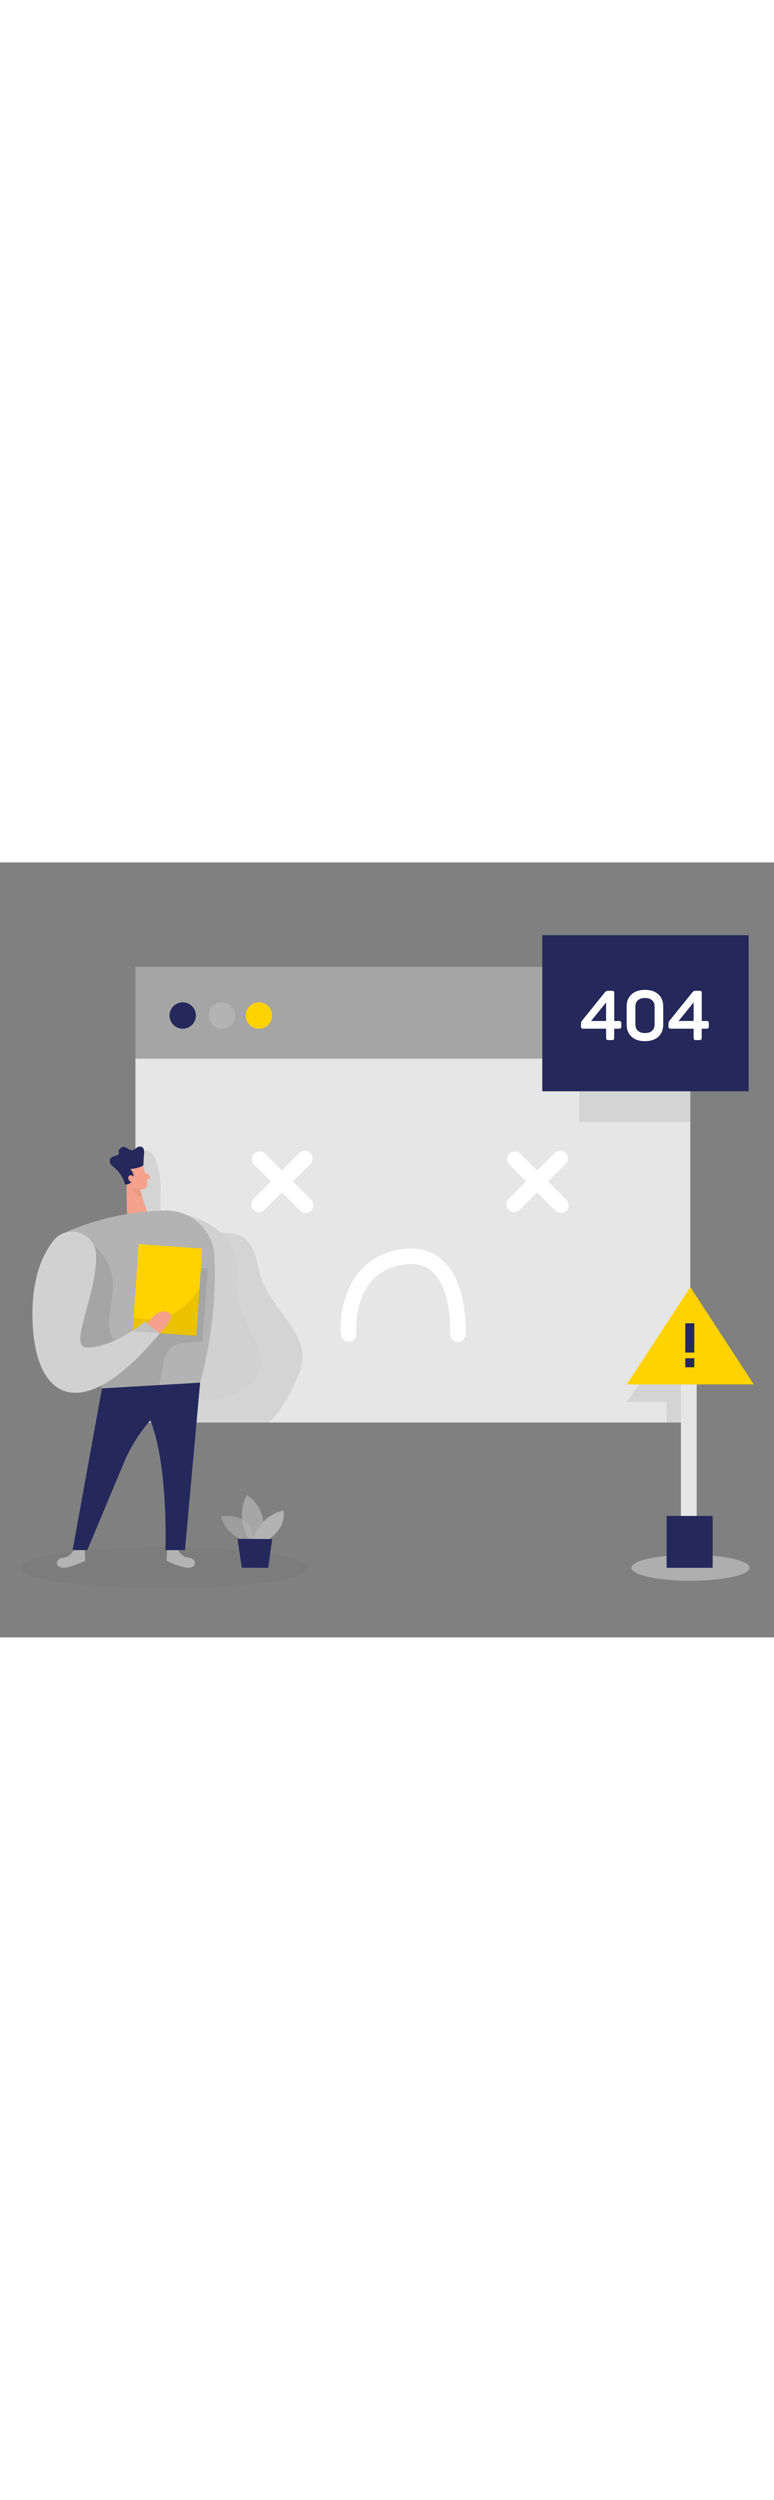<svg id="_0145_404_page_not_found" xmlns="http://www.w3.org/2000/svg" viewBox="0 0 500 500" data-imageid="404-page-not-found-62" imageName="404 Page Not Found" class="illustrations_image" style="width: 155px;"><rect x="0" y="0" width="500" height="500" fill="#808080" stroke="none"/><defs><style>.cls-1_404-page-not-found-62{opacity:.45;}.cls-1_404-page-not-found-62,.cls-2_404-page-not-found-62,.cls-3_404-page-not-found-62,.cls-4_404-page-not-found-62,.cls-5_404-page-not-found-62,.cls-6_404-page-not-found-62,.cls-7_404-page-not-found-62{fill:none;}.cls-8_404-page-not-found-62{fill:#fff;}.cls-2_404-page-not-found-62{opacity:.39;}.cls-9_404-page-not-found-62{fill:#f4a28c;}.cls-10_404-page-not-found-62{fill:#a5a5a5;}.cls-3_404-page-not-found-62{opacity:.58;}.cls-11_404-page-not-found-62{fill:#ce8172;}.cls-12_404-page-not-found-62{fill:#e6e6e6;}.cls-4_404-page-not-found-62{opacity:.03;}.cls-5_404-page-not-found-62{opacity:.73;}.cls-6_404-page-not-found-62{opacity:.08;}.cls-7_404-page-not-found-62{opacity:.31;}.cls-13_404-page-not-found-62{fill:#24285b;}.cls-14_404-page-not-found-62{fill:#000001;}.cls-15_404-page-not-found-62{fill:#ffd200;}.cls-16_404-page-not-found-62{fill:#68e1fd;}</style></defs><g id="screen_error_404-page-not-found-62"><rect class="cls-10_404-page-not-found-62" x="87.48" y="67.36" width="358.45" height="59.28"/><rect class="cls-12_404-page-not-found-62" x="87.48" y="126.59" width="358.45" height="234.78"/><g class="cls-6_404-page-not-found-62"><polygon class="cls-14_404-page-not-found-62" points="432.24 309.34 404.93 348.17 430.63 348.17 430.63 361.37 445.93 361.37 444.96 314.01 432.24 309.34"/></g><g class="cls-6_404-page-not-found-62"><path class="cls-14_404-page-not-found-62" d="m91.97,186.63s7.43-5.01,10.9,13.37c3.48,18.38-6.73,34,17.71,37.78,24.44,3.78,40.41-6.54,46.04,22.79,5.63,29.33,37.37,42.59,26.52,69.11-10.85,26.52-19.89,31.69-19.89,31.69h-85.78s-.65-164.29,4.49-174.74Z"/></g><circle class="cls-13_404-page-not-found-62" cx="118.04" cy="98.76" r="8.52"/><circle class="cls-16_404-page-not-found-62 targetColor" cx="143.39" cy="98.76" r="8.52" style="fill: rgb(179, 179, 179);"/><circle class="cls-15_404-page-not-found-62" cx="167.28" cy="98.76" r="8.52"/><path class="cls-8_404-page-not-found-62" d="m163.73,224.2c-1.95-1.95-1.95-5.1,0-7.05l29.73-29.73c1.95-1.95,5.1-1.95,7.05,0,1.95,1.95,1.95,5.1,0,7.05l-29.73,29.73c-1.95,1.95-5.1,1.95-7.05,0Z"/><path class="cls-8_404-page-not-found-62" d="m193.94,224.68l-29.73-29.73c-1.95-1.95-1.95-5.1,0-7.05,1.95-1.95,5.1-1.95,7.05,0l29.73,29.73c1.95,1.95,1.95,5.1,0,7.05-1.95,1.95-5.1,1.95-7.05,0Z"/><path class="cls-8_404-page-not-found-62" d="m328.61,224.2c-1.95-1.95-1.95-5.1,0-7.05l29.73-29.73c1.95-1.95,5.1-1.95,7.05,0s1.95,5.1,0,7.05l-29.73,29.73c-1.95,1.95-5.1,1.95-7.05,0Z"/><path class="cls-8_404-page-not-found-62" d="m358.82,224.68l-29.73-29.73c-1.95-1.95-1.95-5.1,0-7.05,1.95-1.95,5.1-1.95,7.05,0l29.73,29.73c1.95,1.95,1.95,5.1,0,7.05-1.95,1.95-5.1,1.95-7.05,0Z"/><path class="cls-8_404-page-not-found-62" d="m225.16,309.34c-2.57,0-4.75-1.97-4.96-4.58-1.39-16.99,5.05-50.39,39.34-55.24,10.7-1.51,19.66.95,26.59,7.32,16.29,14.99,14.69,46.47,14.62,47.8-.16,2.75-2.49,4.86-5.26,4.69-2.75-.16-4.85-2.51-4.69-5.26.02-.28,1.4-28.13-11.42-39.9-4.69-4.31-10.72-5.87-18.43-4.78-33.66,4.76-30.93,42.94-30.8,44.56.22,2.74-1.82,5.15-4.56,5.38-.14,0-.27.02-.41.02Z"/><g class="cls-6_404-page-not-found-62"><rect class="cls-14_404-page-not-found-62" x="374.28" y="142.92" width="71.65" height="24.69"/></g></g><g id="_404_404-page-not-found-62"><rect class="cls-13_404-page-not-found-62" x="350.32" y="46.95" width="133.28" height="100.69"/><path class="cls-8_404-page-not-found-62" d="m399.85,102.29c.57,0,.96.11,1.18.34s.33.62.33,1.18v1.92c0,.57-.1.96-.31,1.18-.21.22-.61.34-1.21.34h-3.08v5.85c0,.57-.11.96-.33,1.18-.22.22-.62.34-1.18.34h-2.19c-.57,0-.96-.11-1.18-.34-.22-.22-.33-.62-.33-1.18v-5.85h-14.75c-.57,0-.96-.11-1.18-.34-.22-.22-.33-.62-.33-1.18v-1.61c0-.74.18-1.36.54-1.83l14.84-18.41c.6-.71,1.31-1.07,2.15-1.07h2.46c.57,0,.96.1,1.18.31.22.21.33.61.33,1.21v17.97h3.08Zm-8.31-11.98l-9.7,11.98h9.7v-11.98Z"/><path class="cls-8_404-page-not-found-62" d="m404.81,93c0-3.31,1.04-5.93,3.13-7.87,2.08-1.94,4.99-2.91,8.71-2.91s6.62.97,8.69,2.91c2.07,1.94,3.11,4.56,3.11,7.87v11.49c0,3.34-1.04,5.97-3.11,7.91-2.07,1.94-4.97,2.91-8.69,2.91s-6.63-.97-8.71-2.91c-2.09-1.94-3.13-4.57-3.13-7.91v-11.49Zm18.06,0c0-1.76-.54-3.12-1.63-4.09-1.09-.97-2.61-1.45-4.58-1.45s-3.49.48-4.58,1.45c-1.09.97-1.63,2.33-1.63,4.09v11.49c0,1.76.54,3.13,1.63,4.11s2.61,1.47,4.58,1.47,3.49-.49,4.58-1.47,1.63-2.35,1.63-4.11v-11.49Z"/><path class="cls-8_404-page-not-found-62" d="m456.38,102.29c.57,0,.96.11,1.18.34s.33.62.33,1.18v1.92c0,.57-.1.96-.31,1.18-.21.22-.61.34-1.21.34h-3.08v5.85c0,.57-.11.96-.33,1.18-.22.22-.62.34-1.18.34h-2.19c-.57,0-.96-.11-1.18-.34-.22-.22-.33-.62-.33-1.18v-5.85h-14.75c-.57,0-.96-.11-1.18-.34-.22-.22-.33-.62-.33-1.18v-1.61c0-.74.18-1.36.54-1.83l14.84-18.41c.6-.71,1.31-1.07,2.15-1.07h2.46c.57,0,.96.1,1.18.31.22.21.33.61.33,1.21v17.97h3.08Zm-8.31-11.98l-9.7,11.98h9.7v-11.98Z"/></g><g id="sd_404-page-not-found-62" class="cls-4_404-page-not-found-62"><ellipse class="cls-14_404-page-not-found-62" cx="106.3" cy="455.09" rx="93.24" ry="13.35"/></g><g id="person_404-page-not-found-62"><path class="cls-16_404-page-not-found-62 targetColor" d="m47.98,442.71s-1.93,5.37-6.79,5.79c-4.86.41-6.13,5.16-1.76,6.4,4.37,1.24,15.63-4.38,15.63-4.38l-.32-7.01-6.76-.8Z" style="fill: rgb(179, 179, 179);"/><path class="cls-16_404-page-not-found-62 targetColor" d="m114.71,442.71s1.93,5.37,6.79,5.79c4.86.41,6.13,5.16,1.76,6.4-4.37,1.24-15.63-4.38-15.63-4.38l.32-7.01,6.76-.8Z" style="fill: rgb(179, 179, 179);"/><path class="cls-16_404-page-not-found-62 targetColor" d="m120.93,227.66s34.66,7,31.78,39.27,28.63,50.02,9.33,68.69c-19.3,18.66-45,8.17-45,8.17l3.9-116.12Z" style="fill: rgb(179, 179, 179);"/><g class="cls-2_404-page-not-found-62"><path class="cls-8_404-page-not-found-62" d="m120.93,227.66s34.66,7,31.78,39.27,28.63,50.02,9.33,68.69c-19.3,18.66-45,8.17-45,8.17l3.9-116.12Z"/></g><path class="cls-9_404-page-not-found-62" d="m92.27,195.65s2.66,6.77,2.86,11.73c.08,2.01-1.51,3.74-3.53,3.79-2.5.06-5.9-.58-7.77-4.03l-3.88-5.47s-2.31-3.51.78-7.5c3.09-3.99,10.13-2.72,11.54,1.48Z"/><polygon class="cls-9_404-page-not-found-62" points="81.7 203.04 82.01 226.86 95.12 225.75 89.63 208.87 81.7 203.04"/><path class="cls-13_404-page-not-found-62" d="m80.65,207.33h0c.09.3.37.5.69.49,1.13-.05,3.69-.52,4.61-3.59,1.19-3.99-1.89-6.38-1.89-6.38,3.14-.33,5.37-.98,6.57-1.41.72-.25,1.4-.58,2-1.05l.25-5.76s1.32-6.08-2.09-6.3c-3.42-.23-3.84,3.71-7.08,1.9s-4.08-2.6-6.28-.46c-2.2,2.13,1.34,3.33-2.9,4.53-4.24,1.2-3.83,2.97-3.31,4.92.13.49.64,1.02,1.32,1.54,3.85,2.95,6.8,6.91,8.12,11.58Z"/><path class="cls-9_404-page-not-found-62" d="m86.63,203.81s-.85-2.67-2.8-1.86c-1.95.8-.76,4.66,2.09,4.22l.71-2.35Z"/><path class="cls-9_404-page-not-found-62" d="m93.73,200l2.74,2.11c.68.52.58,1.57-.18,1.96l-2.52,1.29-.04-5.36Z"/><g class="cls-7_404-page-not-found-62"><path class="cls-11_404-page-not-found-62" d="m90.32,211.13s-1.68.16-5.28-1.69c0,0,.81,4.68,6.94,6.64l-1.65-4.95Z"/></g><path class="cls-16_404-page-not-found-62 targetColor" d="m106.76,224.55c-16.51.28-38.78,3.18-62.85,13.44-12.87,5.48-18.51,20.65-12.24,33.16l34.2,68.21,63.4-3.75s11.54-38.33,9.22-81.71c-.89-16.72-15-29.64-31.74-29.35Z" style="fill: rgb(179, 179, 179);"/><path class="cls-13_404-page-not-found-62" d="m65.87,339.36l-18.95,104.32h9.47s23.75-56.64,23.75-56.64c8.41-20.06,23.24-36.76,42.16-47.48l6.97-3.95-63.4,3.75Z"/><g class="cls-6_404-page-not-found-62"><path class="cls-14_404-page-not-found-62" d="m60.64,247.05s14.95,11.06,12.07,30.81c-2.89,19.75-5.86,35.1,12.33,30.51,18.19-4.59,28.06-46.95,28.06-46.95l21.25.52-3.67,47.25-12.32.85c-5.99.41-10.97,4.78-12.15,10.67l-3.32,16.47-37.01,2.19-5.24-7.78-23.08-25.05-2.89-39.87,25.97-19.61Z"/></g><rect class="cls-15_404-page-not-found-62" x="87.61" y="247.65" width="41.18" height="56.4" transform="translate(197.44 558.39) rotate(-176.11)"/><path class="cls-13_404-page-not-found-62" d="m129.28,335.61l-9.79,108.07h-12.59s2.94-81.32-19.78-98.63l42.15-9.44Z"/><path class="cls-16_404-page-not-found-62 targetColor" d="m62.05,253.17c-.5-14.52-18.67-20.46-27.64-9.03-7.27,9.28-13.97,24.76-13.42,50.2,1.18,54.3,33.05,68.86,82.23,9.44l-9.68-7.48s-19.38,16.43-37.11,16.68c-13.2.18,6.52-33.9,5.62-59.81Z" style="fill: rgb(179, 179, 179);"/><g class="cls-2_404-page-not-found-62"><path class="cls-8_404-page-not-found-62" d="m62.05,253.17c-.5-14.52-18.67-20.46-27.64-9.03-7.27,9.28-13.97,24.76-13.42,50.2,1.18,54.3,33.05,68.86,82.23,9.44l-9.68-7.48s-19.38,16.43-37.11,16.68c-13.2.18,6.52-33.9,5.62-59.81Z"/></g><g class="cls-6_404-page-not-found-62"><path class="cls-14_404-page-not-found-62" d="m128.91,274.81s-14.1,26.01-42.54,18.67l-.62,9.1,41.08,2.79,2.08-30.56Z"/></g><path class="cls-9_404-page-not-found-62" d="m95.32,297.67s5.79-10.22,12.88-7.52-4.97,13.63-4.97,13.63l-7.91-6.11Z"/></g><g id="plant_404-page-not-found-62"><g class="cls-3_404-page-not-found-62"><path class="cls-16_404-page-not-found-62 targetColor" d="m159.12,438.1s-13.4-3.66-16.32-16.13c0,0,20.76-4.2,21.36,17.24l-5.04-1.1Z" style="fill: rgb(179, 179, 179);"/></g><g class="cls-5_404-page-not-found-62"><path class="cls-16_404-page-not-found-62 targetColor" d="m160.76,436.78s-9.36-14.8-1.12-28.64c0,0,15.79,10.03,8.77,28.67l-7.65-.03Z" style="fill: rgb(179, 179, 179);"/></g><path class="cls-16_404-page-not-found-62 targetColor" d="m163.18,436.79s4.95-15.63,19.9-18.59c0,0,2.8,10.15-9.68,18.64l-10.22-.04Z" style="fill: rgb(179, 179, 179);"/><polygon class="cls-13_404-page-not-found-62" points="153.46 436.43 156.17 455.02 173.28 455.09 175.81 436.53 153.46 436.43"/></g><g id="warning_404-page-not-found-62"><g class="cls-1_404-page-not-found-62"><ellipse class="cls-12_404-page-not-found-62" cx="446.08" cy="455.09" rx="38.19" ry="8.39"/></g><rect class="cls-12_404-page-not-found-62" x="439.87" y="327.94" width="10.18" height="102.48"/><polygon class="cls-15_404-page-not-found-62" points="445.93 273.97 404.93 336.78 445.93 336.78 486.94 336.78 445.93 273.97"/><rect class="cls-13_404-page-not-found-62" x="430.63" y="421.64" width="29.74" height="33.45"/><rect class="cls-13_404-page-not-found-62" x="442.69" y="297.34" width="5.83" height="18.89"/><rect class="cls-13_404-page-not-found-62" x="442.69" y="319.9" width="5.83" height="5.83"/></g></svg>